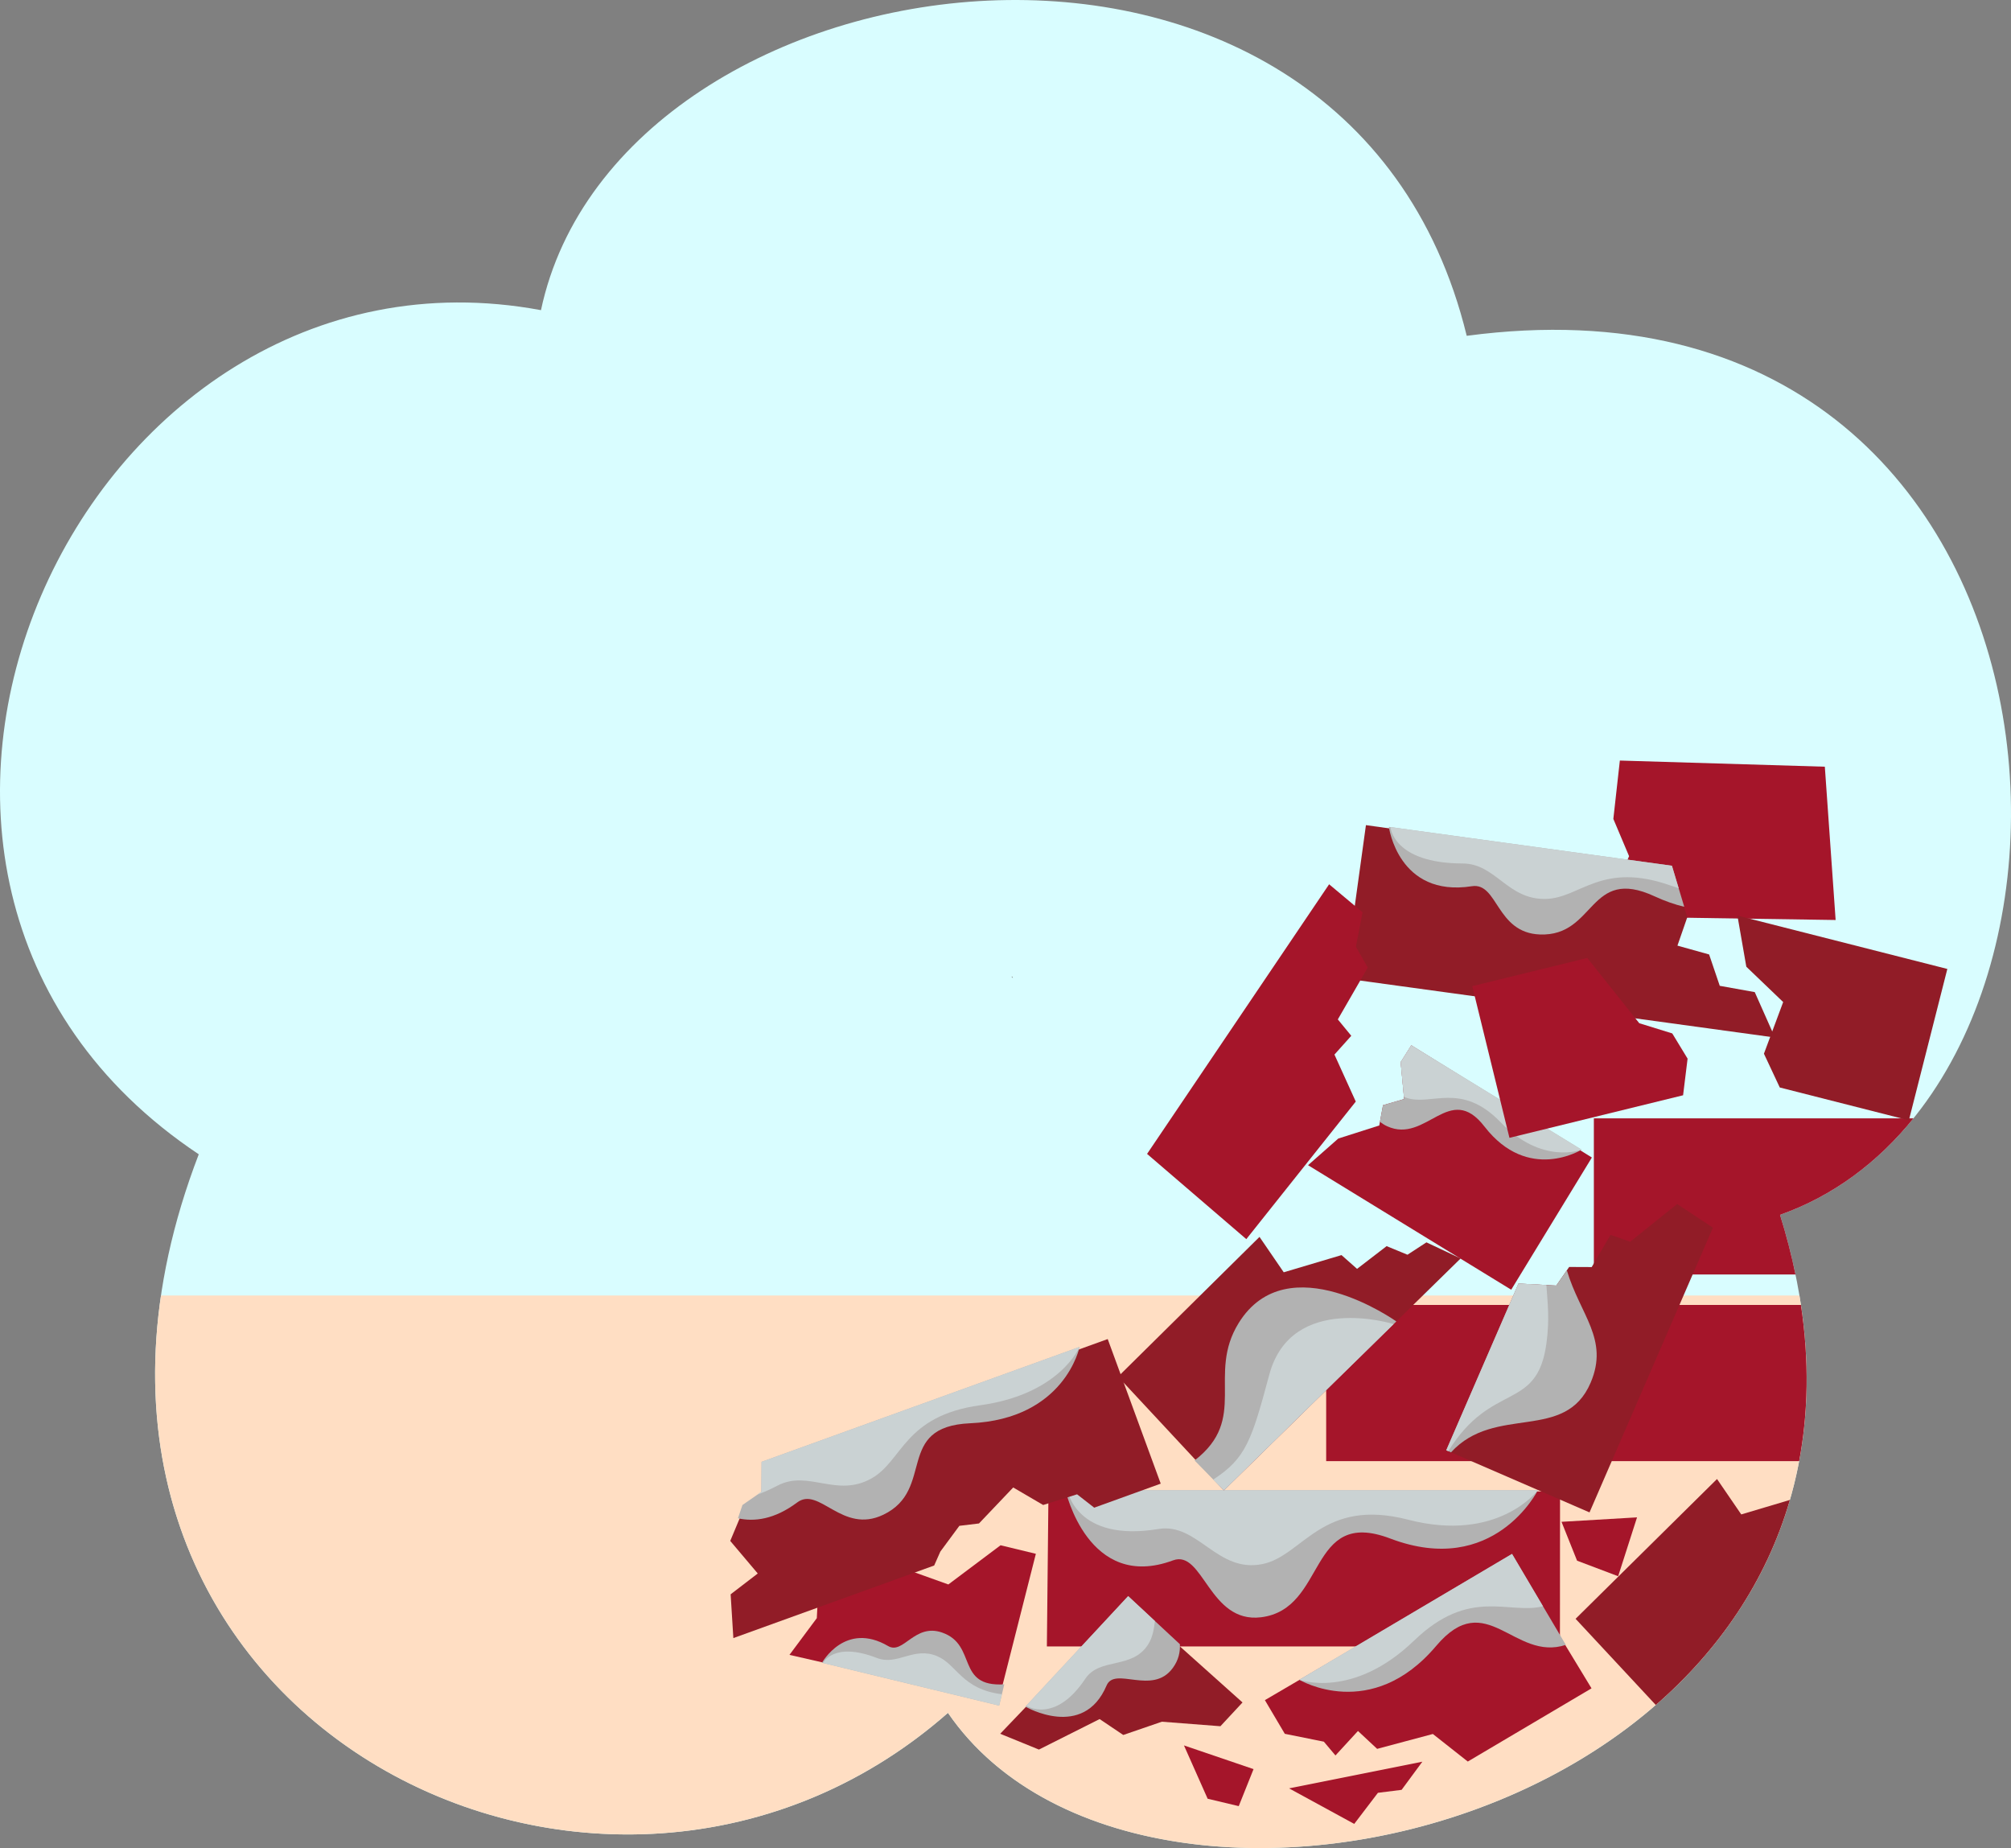 <?xml version="1.0" encoding="utf-8"?>
<!-- Generator: Adobe Illustrator 27.2.0, SVG Export Plug-In . SVG Version: 6.00 Build 0)  -->
<svg version="1.1" xmlns="http://www.w3.org/2000/svg" xmlns:xlink="http://www.w3.org/1999/xlink" x="0px" y="0px"
	 viewBox="0 0 1510.646 1388.022" enable-background="new 0 0 1510.646 1388.022" xml:space="preserve">
<rect x="0" y="0" width="1510.646" height="1388.022" fill="#808080" stroke="none"/>
<g id="trowel_x5F_hammer_x5F_bubble">
	<g>
		<g>
			<path fill="#FFFFFF" d="M760.47,736.392c0.14,0.437,0.289,0.87,0.43,1.306c-0.41-0.43-0.818-0.862-1.23-1.29
				C759.937,736.401,760.203,736.399,760.47,736.392z"/>
		</g>
		<path fill="#D9FDFF" d="M1101.787,252.223c-90.317-370.636-636.961-294.281-695.41-19.272
			C60.62,168.635-163.708,658.279,149.306,866.962C-9.669,1280.514,447.02,1519.41,712.099,1286.471
			c153.767,224.513,762.234,66.692,625.042-374.044C1612.301,815.245,1578.831,188.722,1101.787,252.223z M759.763,733.515
			c0.246-0.006,0.492-0.008,0.739-0.015c0.129,0.404,0.266,0.802,0.397,1.205C760.519,734.309,760.143,733.91,759.763,733.515z"/>
		<path fill="#FFDEC3" d="M712.099,1286.471c146.497,213.898,705.709,80.76,639.625-313.437H120.923
			C70.12,1319.303,470.615,1498.676,712.099,1286.471z"/>
		<path fill="#A5152A" d="M1437.386,839.945h-240.094v117.297h151.475c-3.014-14.596-6.87-29.535-11.627-44.815
			C1377.256,898.259,1410.808,872.836,1437.386,839.945z"/>
		<path fill="#A5152A" d="M996.211,1097.405h355.298c6.779-35.984,7.654-75.12,1.333-117.297H996.211V1097.405z"/>
		<polygon fill="#A5152A" points="889.378,1310.938 941.654,1328.734 930.532,1356.54 907.174,1350.979 		"/>
		<g>
			<polygon fill="#A5152A" points="1171.808,1236.601 786.402,1236.601 787.608,1120.188 1171.889,1120.188 			"/>
			<path fill="#B2B2B2" d="M1155.205,1119.304H800.399c0,0,16.927,76.34,80.729,52.656c22.724-8.435,27.006,47.482,66.077,42.736
				c49.976-6.07,34.619-82.89,97.105-59.163C1122.395,1185.183,1155.205,1119.304,1155.205,1119.304z"/>
			<path fill="#CAD2D3" d="M1155.205,1119.304h-353.37c0,0,6.593,39.326,68.376,29.078c29.591-4.908,44.022,33.295,78.144,26.348
				c30.453-6.2,44.53-50.113,109.458-33.323C1125.593,1158.936,1155.205,1119.304,1155.205,1119.304z"/>
		</g>
		<g>
			<polygon fill="#A5152A" points="712.388,1190.043 682.902,1179.479 614.518,1197.27 613.578,1215.351 593.034,1242.93 
				749.792,1278.683 778.129,1167.017 751.615,1160.605 			"/>
			<path fill="#B2B2B2" d="M754.383,1265.054c-36.609,2.213-20.046-29.613-46.656-38.88c-20.804-7.245-29.099,16.831-40.594,10.116
				c-32.274-18.853-49.642,12.555-49.642,12.555l133.064,32.182l3.864-15.975C754.407,1265.053,754.395,1265.054,754.383,1265.054z"
				/>
			<path fill="#CAD2D3" d="M704.094,1243.938c-17.87-7.562-29.812,7.369-45.428,1.303c-32.604-12.665-40.392,3.795-40.392,3.795
				l132.281,31.993l2.066-8.544C722.552,1268.855,718.875,1250.192,704.094,1243.938z"/>
		</g>
		<g>
			<polygon fill="#911C27" points="847.426,1201.749 751.335,1302.183 780.433,1314.051 826.033,1291.143 843.781,1303.089 
				872.788,1293.126 916.761,1296.527 933.367,1278.667 			"/>
			<path fill="#B2B2B2" d="M831.245,1265.947c6.216-14.648,34.457,7.763,49.738-13.151c4.39-6.009,5.617-11.99,5.333-17.878
				l-38.85-36.123l-77.196,83.024C770.269,1281.819,813.794,1307.072,831.245,1265.947z"/>
			<path fill="#CAD2D3" d="M815.252,1260.89c10.954-16.414,35.407-6.65,47.432-26.141c3.146-5.1,4.136-10.94,4.895-17.252
				l-20.114-18.702l-76.552,82.332C770.913,1281.127,792.381,1295.161,815.252,1260.89z"/>
		</g>
		<g>
			<polygon fill="#A5152A" points="1216.82,571.23 1211.935,615.073 1223.748,643.06 1217.986,656.322 1231.079,673.205 
				1227.257,688.698 1378.911,690.989 1370.796,575.853 			"/>
		</g>
		<g>
			<polygon fill="#A5152A" points="1135.185,1168.57 950.176,1276.923 965.139,1302.219 994.478,1308.125 1003.188,1318.48 
				1020.089,1300.083 1034.503,1313.526 1076.347,1302.342 1102.592,1323.046 1195.541,1268.063 			"/>
			<path fill="#B2B2B2" d="M1078.893,1236.158c37.662-44.607,58.322,12.029,97.343-0.73l-40.414-68.321l-159.798,94.526
				C976.024,1261.633,1030.061,1293.996,1078.893,1236.158z"/>
			<path fill="#CAD2D3" d="M1062.211,1232.233c41.988-40.494,71.129-19.336,96.873-25.802l-23.262-39.325l-159.798,94.526
				C976.024,1261.633,1016.311,1276.5,1062.211,1232.233z"/>
		</g>
		<g>
			<polygon fill="#911C27" points="1318.159,745.155 1291.864,740.422 1283.871,716.871 1260.082,710.238 1267.515,688.805 
				1255.201,651.75 1026.079,619.735 1010.176,734.891 1333.298,779.248 			"/>
			<path fill="#B2B2B2" d="M1105.64,665.617c19.691-3.067,18.101,34.963,51.059,36.242c42.156,1.635,36.453-51.694,86.275-28.625
				c7.87,3.644,15.277,6.177,22.215,7.828l-9.262-30.832l-212.626-29.189C1043.301,621.041,1050.354,674.227,1105.64,665.617z"/>
			<path fill="#CAD2D3" d="M1098.727,648.54c25.082,0.086,33.572,27.383,62.612,26.618c25.918-0.683,41.682-28.557,94.176-9.865
				c1.862,0.663,3.69,1.272,5.49,1.839l-5.078-16.902l-211.43-29.024C1044.496,621.205,1046.359,648.361,1098.727,648.54z"/>
		</g>
		<g>
			<polygon fill="#A5152A" points="982.591,875.141 1135.203,968.668 1195.802,869.376 1060.164,785.109 1052.18,797.777 
				1054.781,825.461 1038.905,830.081 1036.091,845.315 1005.287,855.136 			"/>
			<path fill="#B2B2B2" d="M1054.781,825.461l-15.876,4.62l-2.292,12.408c1.505,1.294,3.285,2.446,5.402,3.414
				c29.429,13.459,46.814-33.801,73.091,0.19c32.837,42.477,72.946,17.391,72.946,17.391l-127.888-78.375l-7.984,12.668
				L1054.781,825.461z"/>
			<path fill="#CAD2D3" d="M1054.625,823.8c0.471,0.202,0.943,0.403,1.443,0.585c18.772,6.831,41.237-12.508,71.182,18.501
				c31.26,32.372,60.801,20.597,60.801,20.597l-127.888-78.375l-7.984,12.668L1054.625,823.8z"/>
		</g>
		<g>
			<polygon fill="#911C27" points="550.89,1230.32 701.749,1175.811 706.372,1165.36 720.666,1146.004 735.398,1144.229 
				761.111,1117.199 783.605,1130.359 809.088,1122.333 821.968,1132.374 871.928,1114.322 832.101,1005.73 574.083,1098.935 
				574.906,1122.515 559.108,1132.116 548.551,1157.34 569.216,1181.804 548.849,1197.441 			"/>
			<path fill="#B2B2B2" d="M557.729,1130.371l-3.396,9.978c12.36,2.734,27.491,0.847,44.503-11.897
				c16.596-12.432,33.745,24.035,64.658,9.245c39.541-18.918,8.203-66.207,65.279-68.726c71.324-3.148,82.19-57.339,82.19-57.339
				l-238.875,86.31l-0.18,22.576L557.729,1130.371z"/>
			<path fill="#CAD2D3" d="M568.998,1122.539c4.636-1.689,9.667-3.903,15.128-6.762c23.092-12.088,44.253,9.414,70.566-5.394
				c23.485-13.216,24.331-47.027,81.72-54.952c59.909-8.273,74.551-43.802,74.551-43.802l-238.875,86.31l-0.18,22.576
				L568.998,1122.539z"/>
		</g>
		<g>
			<polygon fill="#A5152A" points="1002.425,792.061 1015.069,777.959 1004.964,765.651 1027.447,726.685 1018.549,711.074 
				1023.521,685.18 998.423,664.159 861.669,866.665 936.217,930.68 1018.447,827.361 			"/>
		</g>
		<g>
			<polygon fill="#911C27" points="839.884,1033.989 919.379,1119.388 1097.216,945.196 1071.534,933.102 1057.281,942.393 
				1041.617,935.938 1019.418,953.012 1007.727,942.666 964.335,955.588 946.128,928.995 			"/>
			<path fill="#B2B2B2" d="M930.477,993.696c-24.195,39.114,7.698,71.705-33.119,103.21l22.022,22.483L1048.922,992.5
				C1048.922,992.5,967.242,934.259,930.477,993.696z"/>
			<path fill="#CAD2D3" d="M953.504,1032.395c-13.252,49.224-17.406,62.786-42.108,78.843l7.983,8.15l127.508-124.895
				C1046.887,994.493,970.18,970.456,953.504,1032.395z"/>
		</g>
		<g>
			<polygon fill="#911C27" points="1259.852,904.316 1224.535,932.646 1209.806,927.473 1195.684,951.657 1178.743,951.585 
				1169.045,965.565 1140.699,964.048 1086.413,1089.256 1194.031,1135.916 1286.742,922.079 			"/>
			<path fill="#B2B2B2" d="M1194.927,1038.376c13.859-32.654-7.968-50.743-17.922-84.285l-7.96,11.474l-28.346-1.517
				l-54.286,125.208l3.58,1.552C1123.159,1054.521,1175.757,1083.54,1194.927,1038.376z"/>
			<path fill="#CAD2D3" d="M1161.684,1008.863c2.508-18.505,0.804-30.553-0.054-43.694l-20.932-1.12l-54.286,125.208l1.56,0.677
				C1120.638,1037.047,1154.674,1060.586,1161.684,1008.863z"/>
		</g>
		<polygon fill="#911C27" points="1462.821,727.744 1305.128,687.667 1311.822,726.069 1339.504,752.613 1325.055,791.403 
			1336.958,816.783 1433.929,841.427 		"/>
		<polygon fill="#A5152A" points="1267.701,795.112 1256.188,776.176 1231.406,768.508 1192.355,719.495 1105.962,740.67 
			1133.884,854.595 1264.322,822.626 		"/>
		<path fill="#911C27" d="M1308.019,1137.44l-18.207-26.593l-106.244,104.993l60.245,64.719
			c46.58-40.483,82.734-92.028,100.739-153.998L1308.019,1137.44z"/>
		<polygon fill="#A5152A" points="968.348,1343.193 1068.45,1323.173 1052.879,1344.305 1035.083,1346.53 1017.287,1369.887 		"/>
		<polygon fill="#A5152A" points="1173.001,1142.989 1184.68,1172.185 1215.545,1183.864 1229.726,1139.652 		"/>
	</g>
</g>
<g id="Layer_1">
</g>
</svg>
